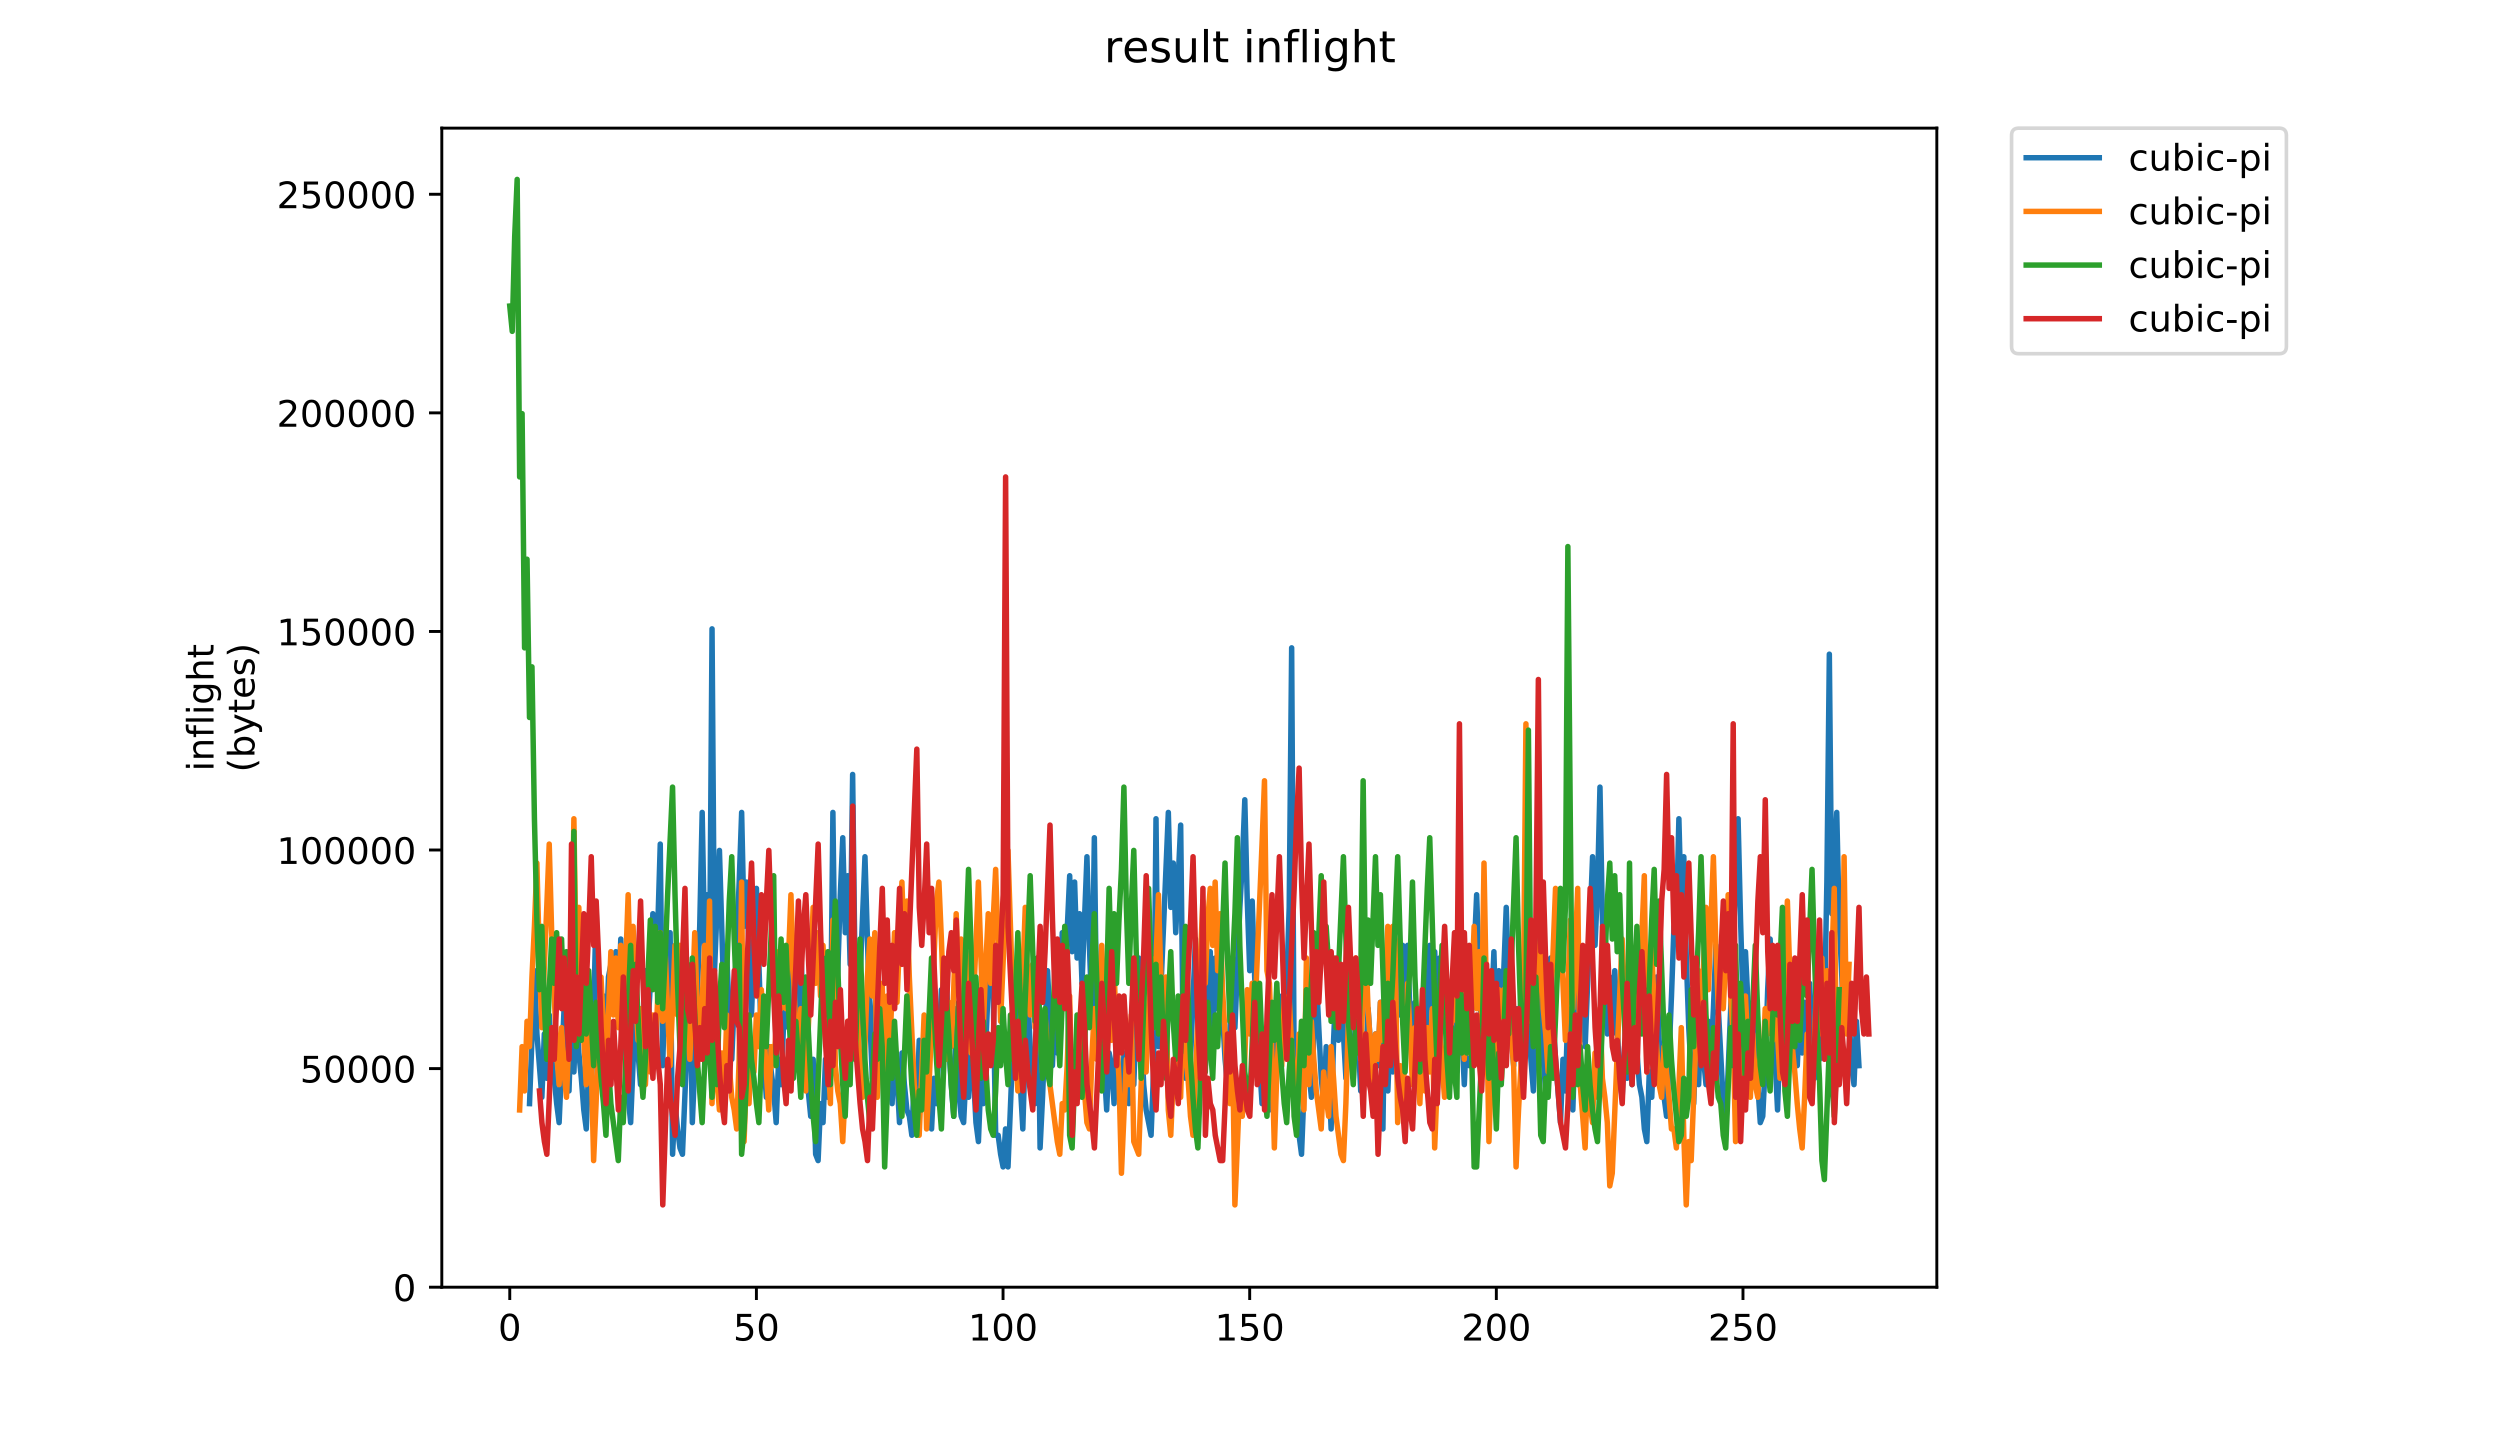 <?xml version="1.0" encoding="utf-8" standalone="no"?>
<!DOCTYPE svg PUBLIC "-//W3C//DTD SVG 1.1//EN"
  "http://www.w3.org/Graphics/SVG/1.1/DTD/svg11.dtd">
<!-- Created with matplotlib (https://matplotlib.org/) -->
<svg height="396pt" version="1.1" viewBox="0 0 684 396" width="684pt" xmlns="http://www.w3.org/2000/svg" xmlns:xlink="http://www.w3.org/1999/xlink">
 <defs>
  <style type="text/css">
*{stroke-linecap:butt;stroke-linejoin:round;}
  </style>
 </defs>
 <g id="figure_1">
  <g id="patch_1">
   <path d="M 0 396 
L 684 396 
L 684 0 
L 0 0 
z
" style="fill:#ffffff;"/>
  </g>
  <g id="axes_1">
   <g id="patch_2">
    <path d="M 120.879 352.174 
L 529.913 352.174 
L 529.913 35.062 
L 120.879 35.062 
z
" style="fill:#ffffff;"/>
   </g>
   <g id="matplotlib.axis_1">
    <g id="xtick_1">
     <g id="line2d_1">
      <defs>
       <path d="M 0 0 
L 0 3.5 
" id="mda8849dbde" style="stroke:#000000;stroke-width:0.8;"/>
      </defs>
      <g>
       <use style="stroke:#000000;stroke-width:0.8;" x="139.471" xlink:href="#mda8849dbde" y="352.174"/>
      </g>
     </g>
     <g id="text_1">
      <!-- 0 -->
      <defs>
       <path d="M 31.781 66.406 
Q 24.172 66.406 20.328 58.906 
Q 16.5 51.422 16.5 36.375 
Q 16.5 21.391 20.328 13.891 
Q 24.172 6.391 31.781 6.391 
Q 39.453 6.391 43.281 13.891 
Q 47.125 21.391 47.125 36.375 
Q 47.125 51.422 43.281 58.906 
Q 39.453 66.406 31.781 66.406 
z
M 31.781 74.219 
Q 44.047 74.219 50.516 64.516 
Q 56.984 54.828 56.984 36.375 
Q 56.984 17.969 50.516 8.266 
Q 44.047 -1.422 31.781 -1.422 
Q 19.531 -1.422 13.062 8.266 
Q 6.594 17.969 6.594 36.375 
Q 6.594 54.828 13.062 64.516 
Q 19.531 74.219 31.781 74.219 
z
" id="DejaVuSans-48"/>
      </defs>
      <g transform="translate(136.29 366.773)scale(0.1 -0.1)">
       <use xlink:href="#DejaVuSans-48"/>
      </g>
     </g>
    </g>
    <g id="xtick_2">
     <g id="line2d_2">
      <g>
       <use style="stroke:#000000;stroke-width:0.8;" x="206.953" xlink:href="#mda8849dbde" y="352.174"/>
      </g>
     </g>
     <g id="text_2">
      <!-- 50 -->
      <defs>
       <path d="M 10.797 72.906 
L 49.516 72.906 
L 49.516 64.594 
L 19.828 64.594 
L 19.828 46.734 
Q 21.969 47.469 24.109 47.828 
Q 26.266 48.188 28.422 48.188 
Q 40.625 48.188 47.75 41.5 
Q 54.891 34.812 54.891 23.391 
Q 54.891 11.625 47.562 5.094 
Q 40.234 -1.422 26.906 -1.422 
Q 22.312 -1.422 17.547 -0.641 
Q 12.797 0.141 7.719 1.703 
L 7.719 11.625 
Q 12.109 9.234 16.797 8.062 
Q 21.484 6.891 26.703 6.891 
Q 35.156 6.891 40.078 11.328 
Q 45.016 15.766 45.016 23.391 
Q 45.016 31 40.078 35.438 
Q 35.156 39.891 26.703 39.891 
Q 22.75 39.891 18.812 39.016 
Q 14.891 38.141 10.797 36.281 
z
" id="DejaVuSans-53"/>
      </defs>
      <g transform="translate(200.59 366.773)scale(0.1 -0.1)">
       <use xlink:href="#DejaVuSans-53"/>
       <use x="63.623" xlink:href="#DejaVuSans-48"/>
      </g>
     </g>
    </g>
    <g id="xtick_3">
     <g id="line2d_3">
      <g>
       <use style="stroke:#000000;stroke-width:0.8;" x="274.434" xlink:href="#mda8849dbde" y="352.174"/>
      </g>
     </g>
     <g id="text_3">
      <!-- 100 -->
      <defs>
       <path d="M 12.406 8.297 
L 28.516 8.297 
L 28.516 63.922 
L 10.984 60.406 
L 10.984 69.391 
L 28.422 72.906 
L 38.281 72.906 
L 38.281 8.297 
L 54.391 8.297 
L 54.391 0 
L 12.406 0 
z
" id="DejaVuSans-49"/>
      </defs>
      <g transform="translate(264.891 366.773)scale(0.1 -0.1)">
       <use xlink:href="#DejaVuSans-49"/>
       <use x="63.623" xlink:href="#DejaVuSans-48"/>
       <use x="127.246" xlink:href="#DejaVuSans-48"/>
      </g>
     </g>
    </g>
    <g id="xtick_4">
     <g id="line2d_4">
      <g>
       <use style="stroke:#000000;stroke-width:0.8;" x="341.916" xlink:href="#mda8849dbde" y="352.174"/>
      </g>
     </g>
     <g id="text_4">
      <!-- 150 -->
      <g transform="translate(332.372 366.773)scale(0.1 -0.1)">
       <use xlink:href="#DejaVuSans-49"/>
       <use x="63.623" xlink:href="#DejaVuSans-53"/>
       <use x="127.246" xlink:href="#DejaVuSans-48"/>
      </g>
     </g>
    </g>
    <g id="xtick_5">
     <g id="line2d_5">
      <g>
       <use style="stroke:#000000;stroke-width:0.8;" x="409.398" xlink:href="#mda8849dbde" y="352.174"/>
      </g>
     </g>
     <g id="text_5">
      <!-- 200 -->
      <defs>
       <path d="M 19.188 8.297 
L 53.609 8.297 
L 53.609 0 
L 7.328 0 
L 7.328 8.297 
Q 12.938 14.109 22.625 23.891 
Q 32.328 33.688 34.812 36.531 
Q 39.547 41.844 41.422 45.531 
Q 43.312 49.219 43.312 52.781 
Q 43.312 58.594 39.234 62.25 
Q 35.156 65.922 28.609 65.922 
Q 23.969 65.922 18.812 64.312 
Q 13.672 62.703 7.812 59.422 
L 7.812 69.391 
Q 13.766 71.781 18.938 73 
Q 24.125 74.219 28.422 74.219 
Q 39.75 74.219 46.484 68.547 
Q 53.219 62.891 53.219 53.422 
Q 53.219 48.922 51.531 44.891 
Q 49.859 40.875 45.406 35.406 
Q 44.188 33.984 37.641 27.219 
Q 31.109 20.453 19.188 8.297 
z
" id="DejaVuSans-50"/>
      </defs>
      <g transform="translate(399.854 366.773)scale(0.1 -0.1)">
       <use xlink:href="#DejaVuSans-50"/>
       <use x="63.623" xlink:href="#DejaVuSans-48"/>
       <use x="127.246" xlink:href="#DejaVuSans-48"/>
      </g>
     </g>
    </g>
    <g id="xtick_6">
     <g id="line2d_6">
      <g>
       <use style="stroke:#000000;stroke-width:0.8;" x="476.879" xlink:href="#mda8849dbde" y="352.174"/>
      </g>
     </g>
     <g id="text_6">
      <!-- 250 -->
      <g transform="translate(467.335 366.773)scale(0.1 -0.1)">
       <use xlink:href="#DejaVuSans-50"/>
       <use x="63.623" xlink:href="#DejaVuSans-53"/>
       <use x="127.246" xlink:href="#DejaVuSans-48"/>
      </g>
     </g>
    </g>
   </g>
   <g id="matplotlib.axis_2">
    <g id="ytick_1">
     <g id="line2d_7">
      <defs>
       <path d="M 0 0 
L -3.5 0 
" id="mfd4c4e20ef" style="stroke:#000000;stroke-width:0.8;"/>
      </defs>
      <g>
       <use style="stroke:#000000;stroke-width:0.8;" x="120.879" xlink:href="#mfd4c4e20ef" y="352.174"/>
      </g>
     </g>
     <g id="text_7">
      <!-- 0 -->
      <g transform="translate(107.516 355.973)scale(0.1 -0.1)">
       <use xlink:href="#DejaVuSans-48"/>
      </g>
     </g>
    </g>
    <g id="ytick_2">
     <g id="line2d_8">
      <g>
       <use style="stroke:#000000;stroke-width:0.8;" x="120.879" xlink:href="#mfd4c4e20ef" y="292.371"/>
      </g>
     </g>
     <g id="text_8">
      <!-- 50000 -->
      <g transform="translate(82.066 296.17)scale(0.1 -0.1)">
       <use xlink:href="#DejaVuSans-53"/>
       <use x="63.623" xlink:href="#DejaVuSans-48"/>
       <use x="127.246" xlink:href="#DejaVuSans-48"/>
       <use x="190.869" xlink:href="#DejaVuSans-48"/>
       <use x="254.492" xlink:href="#DejaVuSans-48"/>
      </g>
     </g>
    </g>
    <g id="ytick_3">
     <g id="line2d_9">
      <g>
       <use style="stroke:#000000;stroke-width:0.8;" x="120.879" xlink:href="#mfd4c4e20ef" y="232.568"/>
      </g>
     </g>
     <g id="text_9">
      <!-- 100000 -->
      <g transform="translate(75.704 236.367)scale(0.1 -0.1)">
       <use xlink:href="#DejaVuSans-49"/>
       <use x="63.623" xlink:href="#DejaVuSans-48"/>
       <use x="127.246" xlink:href="#DejaVuSans-48"/>
       <use x="190.869" xlink:href="#DejaVuSans-48"/>
       <use x="254.492" xlink:href="#DejaVuSans-48"/>
       <use x="318.115" xlink:href="#DejaVuSans-48"/>
      </g>
     </g>
    </g>
    <g id="ytick_4">
     <g id="line2d_10">
      <g>
       <use style="stroke:#000000;stroke-width:0.8;" x="120.879" xlink:href="#mfd4c4e20ef" y="172.764"/>
      </g>
     </g>
     <g id="text_10">
      <!-- 150000 -->
      <g transform="translate(75.704 176.563)scale(0.1 -0.1)">
       <use xlink:href="#DejaVuSans-49"/>
       <use x="63.623" xlink:href="#DejaVuSans-53"/>
       <use x="127.246" xlink:href="#DejaVuSans-48"/>
       <use x="190.869" xlink:href="#DejaVuSans-48"/>
       <use x="254.492" xlink:href="#DejaVuSans-48"/>
       <use x="318.115" xlink:href="#DejaVuSans-48"/>
      </g>
     </g>
    </g>
    <g id="ytick_5">
     <g id="line2d_11">
      <g>
       <use style="stroke:#000000;stroke-width:0.8;" x="120.879" xlink:href="#mfd4c4e20ef" y="112.961"/>
      </g>
     </g>
     <g id="text_11">
      <!-- 200000 -->
      <g transform="translate(75.704 116.76)scale(0.1 -0.1)">
       <use xlink:href="#DejaVuSans-50"/>
       <use x="63.623" xlink:href="#DejaVuSans-48"/>
       <use x="127.246" xlink:href="#DejaVuSans-48"/>
       <use x="190.869" xlink:href="#DejaVuSans-48"/>
       <use x="254.492" xlink:href="#DejaVuSans-48"/>
       <use x="318.115" xlink:href="#DejaVuSans-48"/>
      </g>
     </g>
    </g>
    <g id="ytick_6">
     <g id="line2d_12">
      <g>
       <use style="stroke:#000000;stroke-width:0.8;" x="120.879" xlink:href="#mfd4c4e20ef" y="53.158"/>
      </g>
     </g>
     <g id="text_12">
      <!-- 250000 -->
      <g transform="translate(75.704 56.957)scale(0.1 -0.1)">
       <use xlink:href="#DejaVuSans-50"/>
       <use x="63.623" xlink:href="#DejaVuSans-53"/>
       <use x="127.246" xlink:href="#DejaVuSans-48"/>
       <use x="190.869" xlink:href="#DejaVuSans-48"/>
       <use x="254.492" xlink:href="#DejaVuSans-48"/>
       <use x="318.115" xlink:href="#DejaVuSans-48"/>
      </g>
     </g>
    </g>
    <g id="text_13">
     <!-- inflight -->
     <defs>
      <path d="M 9.422 54.688 
L 18.406 54.688 
L 18.406 0 
L 9.422 0 
z
M 9.422 75.984 
L 18.406 75.984 
L 18.406 64.594 
L 9.422 64.594 
z
" id="DejaVuSans-105"/>
      <path d="M 54.891 33.016 
L 54.891 0 
L 45.906 0 
L 45.906 32.719 
Q 45.906 40.484 42.875 44.328 
Q 39.844 48.188 33.797 48.188 
Q 26.516 48.188 22.312 43.547 
Q 18.109 38.922 18.109 30.906 
L 18.109 0 
L 9.078 0 
L 9.078 54.688 
L 18.109 54.688 
L 18.109 46.188 
Q 21.344 51.125 25.703 53.562 
Q 30.078 56 35.797 56 
Q 45.219 56 50.047 50.172 
Q 54.891 44.344 54.891 33.016 
z
" id="DejaVuSans-110"/>
      <path d="M 37.109 75.984 
L 37.109 68.5 
L 28.516 68.5 
Q 23.688 68.5 21.797 66.547 
Q 19.922 64.594 19.922 59.516 
L 19.922 54.688 
L 34.719 54.688 
L 34.719 47.703 
L 19.922 47.703 
L 19.922 0 
L 10.891 0 
L 10.891 47.703 
L 2.297 47.703 
L 2.297 54.688 
L 10.891 54.688 
L 10.891 58.5 
Q 10.891 67.625 15.141 71.797 
Q 19.391 75.984 28.609 75.984 
z
" id="DejaVuSans-102"/>
      <path d="M 9.422 75.984 
L 18.406 75.984 
L 18.406 0 
L 9.422 0 
z
" id="DejaVuSans-108"/>
      <path d="M 45.406 27.984 
Q 45.406 37.75 41.375 43.109 
Q 37.359 48.484 30.078 48.484 
Q 22.859 48.484 18.828 43.109 
Q 14.797 37.75 14.797 27.984 
Q 14.797 18.266 18.828 12.891 
Q 22.859 7.516 30.078 7.516 
Q 37.359 7.516 41.375 12.891 
Q 45.406 18.266 45.406 27.984 
z
M 54.391 6.781 
Q 54.391 -7.172 48.188 -13.984 
Q 42 -20.797 29.203 -20.797 
Q 24.469 -20.797 20.266 -20.094 
Q 16.062 -19.391 12.109 -17.922 
L 12.109 -9.188 
Q 16.062 -11.328 19.922 -12.344 
Q 23.781 -13.375 27.781 -13.375 
Q 36.625 -13.375 41.016 -8.766 
Q 45.406 -4.156 45.406 5.172 
L 45.406 9.625 
Q 42.625 4.781 38.281 2.391 
Q 33.938 0 27.875 0 
Q 17.828 0 11.672 7.656 
Q 5.516 15.328 5.516 27.984 
Q 5.516 40.672 11.672 48.328 
Q 17.828 56 27.875 56 
Q 33.938 56 38.281 53.609 
Q 42.625 51.219 45.406 46.391 
L 45.406 54.688 
L 54.391 54.688 
z
" id="DejaVuSans-103"/>
      <path d="M 54.891 33.016 
L 54.891 0 
L 45.906 0 
L 45.906 32.719 
Q 45.906 40.484 42.875 44.328 
Q 39.844 48.188 33.797 48.188 
Q 26.516 48.188 22.312 43.547 
Q 18.109 38.922 18.109 30.906 
L 18.109 0 
L 9.078 0 
L 9.078 75.984 
L 18.109 75.984 
L 18.109 46.188 
Q 21.344 51.125 25.703 53.562 
Q 30.078 56 35.797 56 
Q 45.219 56 50.047 50.172 
Q 54.891 44.344 54.891 33.016 
z
" id="DejaVuSans-104"/>
      <path d="M 18.312 70.219 
L 18.312 54.688 
L 36.812 54.688 
L 36.812 47.703 
L 18.312 47.703 
L 18.312 18.016 
Q 18.312 11.328 20.141 9.422 
Q 21.969 7.516 27.594 7.516 
L 36.812 7.516 
L 36.812 0 
L 27.594 0 
Q 17.188 0 13.234 3.875 
Q 9.281 7.766 9.281 18.016 
L 9.281 47.703 
L 2.688 47.703 
L 2.688 54.688 
L 9.281 54.688 
L 9.281 70.219 
z
" id="DejaVuSans-116"/>
     </defs>
     <g transform="translate(58.426 211.018)rotate(-90)scale(0.1 -0.1)">
      <use xlink:href="#DejaVuSans-105"/>
      <use x="27.783" xlink:href="#DejaVuSans-110"/>
      <use x="91.162" xlink:href="#DejaVuSans-102"/>
      <use x="126.367" xlink:href="#DejaVuSans-108"/>
      <use x="154.15" xlink:href="#DejaVuSans-105"/>
      <use x="181.934" xlink:href="#DejaVuSans-103"/>
      <use x="245.41" xlink:href="#DejaVuSans-104"/>
      <use x="308.789" xlink:href="#DejaVuSans-116"/>
     </g>
     <!-- (bytes) -->
     <defs>
      <path d="M 31 75.875 
Q 24.469 64.656 21.281 53.656 
Q 18.109 42.672 18.109 31.391 
Q 18.109 20.125 21.312 9.062 
Q 24.516 -2 31 -13.188 
L 23.188 -13.188 
Q 15.875 -1.703 12.234 9.375 
Q 8.594 20.453 8.594 31.391 
Q 8.594 42.281 12.203 53.312 
Q 15.828 64.359 23.188 75.875 
z
" id="DejaVuSans-40"/>
      <path d="M 48.688 27.297 
Q 48.688 37.203 44.609 42.844 
Q 40.531 48.484 33.406 48.484 
Q 26.266 48.484 22.188 42.844 
Q 18.109 37.203 18.109 27.297 
Q 18.109 17.391 22.188 11.75 
Q 26.266 6.109 33.406 6.109 
Q 40.531 6.109 44.609 11.75 
Q 48.688 17.391 48.688 27.297 
z
M 18.109 46.391 
Q 20.953 51.266 25.266 53.625 
Q 29.594 56 35.594 56 
Q 45.562 56 51.781 48.094 
Q 58.016 40.188 58.016 27.297 
Q 58.016 14.406 51.781 6.484 
Q 45.562 -1.422 35.594 -1.422 
Q 29.594 -1.422 25.266 0.953 
Q 20.953 3.328 18.109 8.203 
L 18.109 0 
L 9.078 0 
L 9.078 75.984 
L 18.109 75.984 
z
" id="DejaVuSans-98"/>
      <path d="M 32.172 -5.078 
Q 28.375 -14.844 24.75 -17.812 
Q 21.141 -20.797 15.094 -20.797 
L 7.906 -20.797 
L 7.906 -13.281 
L 13.188 -13.281 
Q 16.891 -13.281 18.938 -11.516 
Q 21 -9.766 23.484 -3.219 
L 25.094 0.875 
L 2.984 54.688 
L 12.5 54.688 
L 29.594 11.922 
L 46.688 54.688 
L 56.203 54.688 
z
" id="DejaVuSans-121"/>
      <path d="M 56.203 29.594 
L 56.203 25.203 
L 14.891 25.203 
Q 15.484 15.922 20.484 11.062 
Q 25.484 6.203 34.422 6.203 
Q 39.594 6.203 44.453 7.469 
Q 49.312 8.734 54.109 11.281 
L 54.109 2.781 
Q 49.266 0.734 44.188 -0.344 
Q 39.109 -1.422 33.891 -1.422 
Q 20.797 -1.422 13.156 6.188 
Q 5.516 13.812 5.516 26.812 
Q 5.516 40.234 12.766 48.109 
Q 20.016 56 32.328 56 
Q 43.359 56 49.781 48.891 
Q 56.203 41.797 56.203 29.594 
z
M 47.219 32.234 
Q 47.125 39.594 43.094 43.984 
Q 39.062 48.391 32.422 48.391 
Q 24.906 48.391 20.391 44.141 
Q 15.875 39.891 15.188 32.172 
z
" id="DejaVuSans-101"/>
      <path d="M 44.281 53.078 
L 44.281 44.578 
Q 40.484 46.531 36.375 47.5 
Q 32.281 48.484 27.875 48.484 
Q 21.188 48.484 17.844 46.438 
Q 14.5 44.391 14.5 40.281 
Q 14.5 37.156 16.891 35.375 
Q 19.281 33.594 26.516 31.984 
L 29.594 31.297 
Q 39.156 29.25 43.188 25.516 
Q 47.219 21.781 47.219 15.094 
Q 47.219 7.469 41.188 3.016 
Q 35.156 -1.422 24.609 -1.422 
Q 20.219 -1.422 15.453 -0.562 
Q 10.688 0.297 5.422 2 
L 5.422 11.281 
Q 10.406 8.688 15.234 7.391 
Q 20.062 6.109 24.812 6.109 
Q 31.156 6.109 34.562 8.281 
Q 37.984 10.453 37.984 14.406 
Q 37.984 18.062 35.516 20.016 
Q 33.062 21.969 24.703 23.781 
L 21.578 24.516 
Q 13.234 26.266 9.516 29.906 
Q 5.812 33.547 5.812 39.891 
Q 5.812 47.609 11.281 51.797 
Q 16.75 56 26.812 56 
Q 31.781 56 36.172 55.266 
Q 40.578 54.547 44.281 53.078 
z
" id="DejaVuSans-115"/>
      <path d="M 8.016 75.875 
L 15.828 75.875 
Q 23.141 64.359 26.781 53.312 
Q 30.422 42.281 30.422 31.391 
Q 30.422 20.453 26.781 9.375 
Q 23.141 -1.703 15.828 -13.188 
L 8.016 -13.188 
Q 14.5 -2 17.703 9.062 
Q 20.906 20.125 20.906 31.391 
Q 20.906 42.672 17.703 53.656 
Q 14.5 64.656 8.016 75.875 
z
" id="DejaVuSans-41"/>
     </defs>
     <g transform="translate(69.624 211.295)rotate(-90)scale(0.1 -0.1)">
      <use xlink:href="#DejaVuSans-40"/>
      <use x="39.014" xlink:href="#DejaVuSans-98"/>
      <use x="102.49" xlink:href="#DejaVuSans-121"/>
      <use x="161.67" xlink:href="#DejaVuSans-116"/>
      <use x="200.879" xlink:href="#DejaVuSans-101"/>
      <use x="262.402" xlink:href="#DejaVuSans-115"/>
      <use x="314.502" xlink:href="#DejaVuSans-41"/>
     </g>
    </g>
   </g>
   <g id="line2d_13">
    <path clip-path="url(#p6879f97fc6)" d="M 144.879 301.949 
L 146.229 265.579 
L 146.903 282.898 
L 148.253 300.217 
L 148.928 282.898 
L 149.603 295.021 
L 150.278 277.702 
L 150.952 289.826 
L 151.627 295.021 
L 152.302 301.949 
L 152.977 307.145 
L 154.326 275.97 
L 155.001 284.63 
L 155.676 298.485 
L 156.351 277.702 
L 157.026 293.289 
L 157.701 274.238 
L 158.375 288.094 
L 159.05 295.021 
L 159.725 303.681 
L 160.4 308.877 
L 161.075 291.558 
L 161.749 298.485 
L 162.424 277.702 
L 163.099 248.26 
L 163.774 277.702 
L 164.449 288.094 
L 165.124 272.507 
L 165.798 286.362 
L 166.473 267.311 
L 167.148 263.847 
L 167.823 270.775 
L 168.498 260.383 
L 169.172 275.97 
L 169.847 256.919 
L 170.522 274.238 
L 171.872 300.217 
L 172.547 307.145 
L 173.896 274.238 
L 174.571 288.094 
L 175.246 296.753 
L 175.921 282.898 
L 176.595 265.579 
L 177.27 281.166 
L 177.945 269.043 
L 178.62 249.992 
L 179.295 269.043 
L 179.969 253.456 
L 180.644 230.941 
L 181.319 291.558 
L 181.994 267.311 
L 182.669 282.898 
L 183.344 255.188 
L 184.018 315.804 
L 184.693 301.949 
L 185.368 308.877 
L 186.043 314.072 
L 186.718 315.804 
L 188.742 267.311 
L 189.417 307.145 
L 190.092 291.558 
L 191.441 253.456 
L 192.116 222.281 
L 192.791 258.651 
L 193.466 244.796 
L 194.141 265.579 
L 194.815 172.056 
L 195.49 265.579 
L 196.84 232.673 
L 198.19 277.702 
L 198.864 262.115 
L 199.539 277.702 
L 200.214 289.826 
L 202.238 241.332 
L 202.913 222.281 
L 203.588 253.456 
L 204.263 241.332 
L 205.613 277.702 
L 206.287 258.651 
L 206.962 243.064 
L 208.312 284.63 
L 208.987 289.826 
L 209.661 300.217 
L 210.336 286.362 
L 211.011 293.289 
L 211.686 298.485 
L 212.361 307.145 
L 213.035 289.826 
L 213.71 296.753 
L 215.06 263.847 
L 215.735 281.166 
L 216.41 263.847 
L 217.084 281.166 
L 217.759 274.238 
L 218.434 277.702 
L 219.109 260.383 
L 219.784 277.702 
L 220.458 289.826 
L 221.133 298.485 
L 221.808 305.413 
L 222.483 289.826 
L 223.158 315.804 
L 223.833 317.536 
L 224.507 301.949 
L 225.182 307.145 
L 225.857 289.826 
L 226.532 300.217 
L 227.207 286.362 
L 227.881 222.281 
L 228.556 275.97 
L 229.231 265.579 
L 229.906 244.796 
L 230.581 229.209 
L 231.256 255.188 
L 231.93 239.6 
L 232.605 263.847 
L 233.28 211.89 
L 233.955 267.311 
L 234.63 284.63 
L 236.654 234.405 
L 238.004 279.434 
L 238.679 295.021 
L 239.353 275.97 
L 240.028 260.383 
L 240.703 277.702 
L 241.378 291.558 
L 242.053 298.485 
L 242.727 279.434 
L 243.402 293.289 
L 244.077 301.949 
L 244.752 286.362 
L 245.427 295.021 
L 246.101 307.145 
L 246.776 288.094 
L 247.451 296.753 
L 248.126 303.681 
L 248.801 305.413 
L 249.476 310.608 
L 250.15 295.021 
L 250.825 301.949 
L 251.5 284.63 
L 252.175 296.753 
L 252.85 281.166 
L 253.524 295.021 
L 254.199 303.681 
L 254.874 308.877 
L 255.549 295.021 
L 256.224 301.949 
L 257.573 270.775 
L 258.248 286.362 
L 258.923 267.311 
L 259.598 286.362 
L 260.273 296.753 
L 260.947 305.413 
L 261.622 275.97 
L 262.297 298.485 
L 262.972 305.413 
L 263.647 307.145 
L 264.322 293.289 
L 264.996 300.217 
L 265.671 281.166 
L 267.021 307.145 
L 267.696 312.34 
L 268.37 295.021 
L 269.045 301.949 
L 271.07 253.456 
L 271.745 272.507 
L 272.419 310.608 
L 273.094 310.608 
L 273.769 315.804 
L 274.444 319.268 
L 275.119 308.877 
L 275.793 319.268 
L 277.818 269.043 
L 278.493 284.63 
L 279.842 308.877 
L 280.517 286.362 
L 281.192 272.507 
L 281.867 286.362 
L 282.542 293.289 
L 283.216 301.949 
L 283.891 262.115 
L 284.566 314.072 
L 285.241 300.217 
L 286.59 265.579 
L 287.94 291.558 
L 288.615 275.97 
L 289.29 288.094 
L 290.639 255.188 
L 291.314 269.043 
L 292.664 239.6 
L 293.339 260.383 
L 294.013 241.332 
L 294.688 262.115 
L 295.363 249.992 
L 296.038 269.043 
L 297.388 234.405 
L 298.062 258.651 
L 298.737 277.702 
L 299.412 229.209 
L 300.087 281.166 
L 300.762 265.579 
L 301.436 281.166 
L 302.786 303.681 
L 303.461 288.094 
L 304.136 291.558 
L 304.811 301.949 
L 305.485 284.63 
L 306.835 307.145 
L 307.51 288.094 
L 308.185 296.753 
L 308.859 301.949 
L 309.534 286.362 
L 310.209 296.753 
L 310.884 277.702 
L 311.559 262.115 
L 312.233 281.166 
L 312.908 296.753 
L 313.583 303.681 
L 314.933 310.608 
L 315.608 293.289 
L 316.282 224.013 
L 316.957 286.362 
L 319.656 222.281 
L 320.331 248.26 
L 321.006 236.137 
L 321.681 255.188 
L 323.031 225.745 
L 323.705 284.63 
L 324.38 295.021 
L 325.055 277.702 
L 325.73 289.826 
L 327.079 256.919 
L 327.754 275.97 
L 328.429 260.383 
L 329.104 279.434 
L 329.779 291.558 
L 331.128 260.383 
L 331.803 284.63 
L 332.478 262.115 
L 333.153 275.97 
L 333.828 262.115 
L 334.502 277.702 
L 335.177 289.826 
L 335.852 296.753 
L 336.527 281.166 
L 337.202 262.115 
L 337.877 281.166 
L 339.226 248.26 
L 339.901 236.137 
L 340.576 218.818 
L 341.251 246.528 
L 341.925 265.579 
L 342.6 246.528 
L 343.275 267.311 
L 343.95 281.166 
L 345.299 301.949 
L 345.974 284.63 
L 346.649 293.289 
L 347.324 303.681 
L 347.999 289.826 
L 348.674 296.753 
L 349.348 281.166 
L 350.023 291.558 
L 350.698 272.507 
L 351.373 286.362 
L 352.048 269.043 
L 352.722 248.26 
L 353.397 177.252 
L 354.072 291.558 
L 354.747 300.217 
L 355.422 310.608 
L 356.097 315.804 
L 357.446 281.166 
L 358.121 293.289 
L 358.796 300.217 
L 360.145 267.311 
L 361.495 295.021 
L 362.17 301.949 
L 362.845 286.362 
L 363.52 293.289 
L 364.194 308.877 
L 364.869 284.63 
L 365.544 269.043 
L 366.219 284.63 
L 366.894 265.579 
L 367.568 282.898 
L 368.243 295.021 
L 368.918 279.434 
L 369.593 288.094 
L 370.268 295.021 
L 370.943 275.97 
L 371.617 284.63 
L 372.292 298.485 
L 372.967 282.898 
L 373.642 291.558 
L 374.317 275.97 
L 374.991 286.362 
L 375.666 295.021 
L 376.341 282.898 
L 377.016 291.558 
L 377.691 274.238 
L 378.365 308.877 
L 379.04 262.115 
L 379.715 298.485 
L 380.39 281.166 
L 381.065 293.289 
L 381.74 277.702 
L 382.414 258.651 
L 383.089 277.702 
L 383.764 258.651 
L 384.439 279.434 
L 385.114 258.651 
L 385.788 277.702 
L 386.463 289.826 
L 387.138 274.238 
L 388.488 298.485 
L 389.163 279.434 
L 389.837 293.289 
L 390.512 274.238 
L 391.187 258.651 
L 391.862 275.97 
L 392.537 260.383 
L 393.211 277.702 
L 393.886 262.115 
L 394.561 279.434 
L 395.236 260.383 
L 395.911 279.434 
L 396.586 293.289 
L 397.26 274.238 
L 397.935 286.362 
L 398.61 293.289 
L 399.285 262.115 
L 399.96 282.898 
L 400.634 296.753 
L 401.309 281.166 
L 401.984 291.558 
L 404.009 244.796 
L 405.358 284.63 
L 406.033 267.311 
L 407.383 293.289 
L 408.732 260.383 
L 409.407 284.63 
L 410.082 265.579 
L 410.757 279.434 
L 411.431 265.579 
L 412.106 248.26 
L 412.781 269.043 
L 413.456 282.898 
L 414.131 291.558 
L 414.806 275.97 
L 415.48 288.094 
L 416.155 272.507 
L 416.83 286.362 
L 417.505 255.188 
L 418.18 277.702 
L 418.854 289.826 
L 419.529 298.485 
L 420.204 282.898 
L 420.879 246.528 
L 421.554 275.97 
L 422.229 289.826 
L 422.903 298.485 
L 424.253 262.115 
L 424.928 279.434 
L 425.603 289.826 
L 426.952 307.145 
L 427.627 289.826 
L 428.302 298.485 
L 428.977 275.97 
L 429.652 291.558 
L 430.326 303.681 
L 431.001 282.898 
L 431.676 267.311 
L 432.351 284.63 
L 433.026 269.043 
L 433.7 286.362 
L 435.725 234.405 
L 436.4 258.651 
L 437.075 243.064 
L 437.749 215.354 
L 438.424 251.724 
L 439.099 272.507 
L 439.774 282.898 
L 440.449 267.311 
L 441.123 282.898 
L 441.798 265.579 
L 443.148 295.021 
L 443.823 300.217 
L 444.497 286.362 
L 445.172 295.021 
L 445.847 279.434 
L 446.522 296.753 
L 447.197 275.97 
L 447.872 288.094 
L 448.546 296.753 
L 449.221 300.217 
L 449.896 308.877 
L 450.571 312.34 
L 451.246 293.289 
L 451.92 300.217 
L 453.27 267.311 
L 453.945 284.63 
L 454.62 291.558 
L 455.295 300.217 
L 455.969 305.413 
L 457.319 272.507 
L 457.994 253.456 
L 458.669 251.724 
L 459.343 224.013 
L 460.018 249.992 
L 460.693 234.405 
L 461.368 262.115 
L 462.043 281.166 
L 462.718 293.289 
L 463.392 301.949 
L 464.067 284.63 
L 464.742 296.753 
L 465.417 277.702 
L 466.092 289.826 
L 466.766 296.753 
L 467.441 279.434 
L 468.116 289.826 
L 468.791 275.97 
L 469.466 258.651 
L 470.141 275.97 
L 471.49 301.949 
L 472.165 308.877 
L 473.515 275.97 
L 475.539 224.013 
L 476.214 251.724 
L 476.889 274.238 
L 477.563 260.383 
L 478.238 274.238 
L 478.913 291.558 
L 479.588 274.238 
L 480.263 288.094 
L 480.938 296.753 
L 481.612 307.145 
L 482.287 305.413 
L 482.962 291.558 
L 483.637 270.775 
L 484.312 256.919 
L 484.986 275.97 
L 486.336 303.681 
L 487.011 282.898 
L 487.686 267.311 
L 488.361 282.898 
L 489.035 295.021 
L 490.385 263.847 
L 491.06 279.434 
L 491.735 291.558 
L 492.409 275.97 
L 493.084 288.094 
L 493.759 274.238 
L 494.434 286.362 
L 495.109 269.043 
L 496.458 295.021 
L 497.133 279.434 
L 497.808 289.826 
L 498.483 274.238 
L 499.158 277.702 
L 499.832 241.332 
L 500.507 178.984 
L 501.182 249.992 
L 502.532 222.281 
L 503.207 251.724 
L 504.556 281.166 
L 505.231 277.702 
L 505.906 277.702 
L 506.581 291.558 
L 507.255 296.753 
L 507.93 279.434 
L 508.605 291.558 
L 508.605 291.558 
" style="fill:none;stroke:#1f77b4;stroke-linecap:square;stroke-width:1.5;"/>
   </g>
   <g id="line2d_14">
    <path clip-path="url(#p6879f97fc6)" d="M 142.169 303.681 
L 142.844 286.362 
L 143.519 298.485 
L 144.193 279.434 
L 144.868 286.362 
L 145.543 267.311 
L 146.218 253.456 
L 146.893 236.137 
L 147.568 262.115 
L 148.242 281.166 
L 149.592 248.26 
L 150.267 230.941 
L 150.942 255.188 
L 152.291 288.094 
L 152.966 296.753 
L 153.641 281.166 
L 154.316 293.289 
L 154.99 300.217 
L 156.34 267.311 
L 157.015 224.013 
L 157.69 269.043 
L 158.365 248.26 
L 159.039 270.775 
L 160.389 296.753 
L 161.064 277.702 
L 161.739 289.826 
L 162.413 317.536 
L 163.088 301.949 
L 163.763 282.898 
L 164.438 267.311 
L 165.788 295.021 
L 167.137 260.383 
L 167.812 277.702 
L 168.487 262.115 
L 169.162 281.166 
L 169.836 258.651 
L 170.511 277.702 
L 171.186 263.847 
L 171.861 244.796 
L 172.536 270.775 
L 173.211 253.456 
L 173.885 270.775 
L 174.56 284.63 
L 175.235 275.97 
L 175.91 282.898 
L 176.585 296.753 
L 177.259 281.166 
L 177.934 293.289 
L 178.609 277.702 
L 179.284 289.826 
L 180.634 255.188 
L 181.308 279.434 
L 181.983 260.383 
L 183.333 291.558 
L 184.682 258.651 
L 185.357 277.702 
L 186.032 258.651 
L 186.707 281.166 
L 187.382 263.847 
L 188.056 279.434 
L 188.731 289.826 
L 189.406 274.238 
L 190.081 255.188 
L 190.756 275.97 
L 191.431 289.826 
L 192.78 258.651 
L 193.455 275.97 
L 194.13 246.528 
L 194.805 301.949 
L 195.479 284.63 
L 196.154 295.021 
L 196.829 303.681 
L 197.504 288.094 
L 198.179 298.485 
L 198.854 277.702 
L 199.528 291.558 
L 200.203 300.217 
L 200.878 303.681 
L 201.553 308.877 
L 202.228 289.826 
L 202.902 241.332 
L 203.577 312.34 
L 204.252 293.289 
L 204.927 301.949 
L 205.602 286.362 
L 206.277 293.289 
L 206.951 277.702 
L 207.626 286.362 
L 208.301 270.775 
L 209.651 293.289 
L 210.325 303.681 
L 211 286.362 
L 211.675 291.558 
L 212.35 281.166 
L 213.025 260.383 
L 213.7 275.97 
L 214.374 260.383 
L 215.049 275.97 
L 215.724 262.115 
L 216.399 244.796 
L 217.074 265.579 
L 217.748 282.898 
L 218.423 289.826 
L 219.098 275.97 
L 219.773 289.826 
L 220.448 298.485 
L 221.797 265.579 
L 222.472 248.26 
L 223.147 269.043 
L 223.822 255.188 
L 224.497 272.507 
L 225.171 258.651 
L 226.521 288.094 
L 227.196 301.949 
L 227.871 251.724 
L 228.545 291.558 
L 229.22 298.485 
L 229.895 301.949 
L 230.57 312.34 
L 231.245 298.485 
L 231.92 279.434 
L 232.594 291.558 
L 233.269 279.434 
L 233.944 260.383 
L 234.619 277.702 
L 235.294 291.558 
L 235.968 300.217 
L 236.643 286.362 
L 237.318 267.311 
L 237.993 256.919 
L 238.668 272.507 
L 239.343 255.188 
L 240.017 300.217 
L 240.692 286.362 
L 241.367 269.043 
L 242.042 293.289 
L 242.717 272.507 
L 243.391 288.094 
L 244.741 255.188 
L 245.416 274.238 
L 246.766 241.332 
L 247.44 262.115 
L 248.115 246.528 
L 248.79 267.311 
L 250.14 296.753 
L 251.489 310.608 
L 252.839 277.702 
L 253.514 308.877 
L 254.188 296.753 
L 254.863 281.166 
L 255.538 262.115 
L 256.213 246.528 
L 256.888 241.332 
L 257.563 256.919 
L 258.237 275.97 
L 258.912 289.826 
L 259.587 274.238 
L 260.262 286.362 
L 260.937 270.775 
L 261.611 249.992 
L 262.286 270.775 
L 262.961 256.919 
L 263.636 277.702 
L 264.311 260.383 
L 264.986 277.702 
L 265.66 288.094 
L 267.01 258.651 
L 267.685 241.332 
L 269.034 281.166 
L 269.709 263.847 
L 270.384 249.992 
L 271.059 269.043 
L 271.734 251.724 
L 272.409 237.868 
L 273.758 279.434 
L 275.783 232.673 
L 277.132 274.238 
L 278.482 298.485 
L 279.832 267.311 
L 280.506 248.26 
L 281.181 269.043 
L 281.856 277.702 
L 282.531 263.847 
L 283.206 281.166 
L 283.88 263.847 
L 284.555 281.166 
L 285.23 293.289 
L 285.905 277.702 
L 286.58 286.362 
L 287.254 296.753 
L 289.279 312.34 
L 289.954 315.804 
L 290.629 301.949 
L 291.303 303.681 
L 291.978 291.558 
L 292.653 272.507 
L 293.328 305.413 
L 294.003 289.826 
L 294.677 296.753 
L 295.352 279.434 
L 296.027 291.558 
L 296.702 298.485 
L 297.377 307.145 
L 298.052 308.877 
L 298.726 289.826 
L 299.401 275.97 
L 300.076 289.826 
L 301.426 258.651 
L 302.1 275.97 
L 302.775 289.826 
L 303.45 274.238 
L 304.125 284.63 
L 304.8 265.579 
L 305.475 282.898 
L 306.149 295.021 
L 306.824 321 
L 308.174 289.826 
L 308.849 296.753 
L 309.523 277.702 
L 310.198 312.34 
L 311.548 315.804 
L 312.898 277.702 
L 313.572 293.289 
L 314.247 275.97 
L 314.922 262.115 
L 315.597 281.166 
L 316.946 244.796 
L 317.621 267.311 
L 318.296 282.898 
L 318.971 267.311 
L 319.646 303.681 
L 320.32 310.608 
L 320.995 295.021 
L 321.67 298.485 
L 322.345 281.166 
L 323.02 300.217 
L 323.695 275.97 
L 324.369 288.094 
L 325.044 295.021 
L 325.719 305.413 
L 326.394 310.608 
L 329.093 246.528 
L 329.768 269.043 
L 330.443 251.724 
L 331.118 243.064 
L 331.792 258.651 
L 332.467 241.332 
L 333.142 265.579 
L 333.817 249.992 
L 334.492 270.775 
L 335.166 282.898 
L 335.841 298.485 
L 336.516 301.949 
L 337.191 284.63 
L 337.866 329.659 
L 339.215 296.753 
L 339.89 305.413 
L 340.565 289.826 
L 341.24 270.775 
L 341.915 282.898 
L 342.589 269.043 
L 343.264 279.434 
L 345.289 230.941 
L 345.964 213.622 
L 346.638 265.579 
L 347.313 269.043 
L 347.988 288.094 
L 348.663 314.072 
L 349.338 293.289 
L 350.012 281.166 
L 350.687 291.558 
L 351.362 272.507 
L 352.037 288.094 
L 352.712 272.507 
L 353.386 286.362 
L 354.061 295.021 
L 354.736 307.145 
L 355.411 282.898 
L 356.086 298.485 
L 356.761 303.681 
L 357.435 262.115 
L 358.11 296.753 
L 358.785 279.434 
L 359.46 289.826 
L 360.135 298.485 
L 361.484 308.877 
L 362.159 293.289 
L 362.834 300.217 
L 363.509 305.413 
L 364.184 286.362 
L 364.858 295.021 
L 365.533 305.413 
L 366.883 315.804 
L 367.558 317.536 
L 368.232 301.949 
L 368.907 279.434 
L 369.582 263.847 
L 370.257 281.166 
L 370.932 262.115 
L 371.607 274.238 
L 372.281 289.826 
L 372.956 270.775 
L 373.631 258.651 
L 374.306 275.97 
L 375.655 296.753 
L 376.33 282.898 
L 377.005 289.826 
L 377.68 274.238 
L 378.355 284.63 
L 379.03 270.775 
L 379.704 253.456 
L 380.379 270.775 
L 381.054 253.456 
L 381.729 256.919 
L 382.404 307.145 
L 383.078 291.558 
L 383.753 301.949 
L 384.428 288.094 
L 385.103 269.043 
L 386.452 296.753 
L 387.127 281.166 
L 388.477 301.949 
L 389.152 282.898 
L 389.827 298.485 
L 390.501 281.166 
L 391.176 293.289 
L 391.851 275.97 
L 392.526 314.072 
L 393.875 279.434 
L 394.55 291.558 
L 395.225 300.217 
L 395.9 282.898 
L 396.575 296.753 
L 397.25 275.97 
L 397.924 260.383 
L 398.599 279.434 
L 399.274 243.064 
L 399.949 272.507 
L 400.624 289.826 
L 401.298 272.507 
L 401.973 288.094 
L 403.323 253.456 
L 403.998 275.97 
L 404.673 260.383 
L 405.347 279.434 
L 406.022 236.137 
L 407.372 312.34 
L 408.047 293.289 
L 408.721 300.217 
L 409.396 288.094 
L 410.071 270.775 
L 410.746 284.63 
L 411.421 270.775 
L 412.096 286.362 
L 412.77 267.311 
L 413.445 282.898 
L 414.12 291.558 
L 414.795 319.268 
L 415.47 303.681 
L 416.144 291.558 
L 416.819 270.775 
L 417.494 198.035 
L 418.169 267.311 
L 418.844 279.434 
L 419.518 265.579 
L 420.193 281.166 
L 420.868 263.847 
L 421.543 255.188 
L 422.218 275.97 
L 422.893 282.898 
L 423.567 293.289 
L 424.917 260.383 
L 425.592 243.064 
L 426.267 265.579 
L 426.941 249.992 
L 427.616 269.043 
L 428.291 284.63 
L 428.966 270.775 
L 429.641 251.724 
L 430.316 275.97 
L 431.665 243.064 
L 432.34 296.753 
L 433.69 314.072 
L 434.364 293.289 
L 435.039 301.949 
L 435.714 307.145 
L 436.389 288.094 
L 437.064 300.217 
L 437.739 275.97 
L 438.413 295.021 
L 439.088 300.217 
L 439.763 307.145 
L 440.438 324.464 
L 441.113 321 
L 442.462 288.094 
L 443.812 256.919 
L 445.162 289.826 
L 445.836 274.238 
L 446.511 291.558 
L 447.861 256.919 
L 448.536 272.507 
L 449.885 239.6 
L 450.56 293.289 
L 451.235 274.238 
L 451.91 258.651 
L 452.584 275.97 
L 453.934 296.753 
L 454.609 300.217 
L 455.284 286.362 
L 456.633 300.217 
L 457.308 308.877 
L 457.983 308.877 
L 458.658 314.072 
L 460.007 281.166 
L 460.682 310.608 
L 461.357 329.659 
L 462.032 312.34 
L 462.707 317.536 
L 464.731 265.579 
L 465.406 279.434 
L 466.756 248.26 
L 467.43 270.775 
L 468.78 234.405 
L 469.455 258.651 
L 470.13 275.97 
L 470.805 260.383 
L 471.479 275.97 
L 472.154 262.115 
L 472.829 244.796 
L 473.504 272.507 
L 474.179 282.898 
L 474.853 312.34 
L 475.528 298.485 
L 476.203 305.413 
L 477.553 272.507 
L 478.902 300.217 
L 479.577 282.898 
L 480.252 296.753 
L 480.927 300.217 
L 481.602 286.362 
L 482.276 293.289 
L 482.951 275.97 
L 483.626 282.898 
L 484.301 270.775 
L 484.976 284.63 
L 485.65 275.97 
L 486.325 282.898 
L 487 295.021 
L 487.675 281.166 
L 489.025 246.528 
L 490.374 286.362 
L 491.049 293.289 
L 491.724 301.949 
L 492.399 308.877 
L 493.073 314.072 
L 493.748 300.217 
L 494.423 282.898 
L 495.773 300.217 
L 497.122 267.311 
L 497.797 282.898 
L 498.472 262.115 
L 499.147 281.166 
L 499.822 265.579 
L 500.496 277.702 
L 501.171 263.847 
L 501.846 243.064 
L 502.521 293.289 
L 503.196 274.238 
L 503.871 288.094 
L 504.545 234.405 
L 505.22 282.898 
L 505.895 263.847 
L 505.895 263.847 
" style="fill:none;stroke:#ff7f0e;stroke-linecap:square;stroke-width:1.5;"/>
   </g>
   <g id="line2d_15">
    <path clip-path="url(#p6879f97fc6)" d="M 139.471 83.729 
L 140.146 90.657 
L 140.821 64.678 
L 141.496 49.091 
L 142.17 130.49 
L 142.845 113.171 
L 143.52 177.252 
L 144.195 153.005 
L 144.87 196.303 
L 145.544 182.448 
L 146.219 224.013 
L 146.894 251.724 
L 147.569 270.775 
L 148.244 253.456 
L 148.918 274.238 
L 149.593 289.826 
L 150.268 270.775 
L 150.943 256.919 
L 151.618 269.043 
L 152.293 255.188 
L 152.967 272.507 
L 153.642 256.919 
L 154.317 275.97 
L 154.992 260.383 
L 155.667 277.702 
L 156.341 260.383 
L 157.016 227.477 
L 157.691 286.362 
L 158.366 270.775 
L 159.041 284.63 
L 159.716 267.311 
L 160.39 282.898 
L 161.065 265.579 
L 162.415 291.558 
L 163.09 274.238 
L 163.764 286.362 
L 164.439 295.021 
L 165.114 301.949 
L 165.789 310.608 
L 166.464 291.558 
L 167.139 301.949 
L 169.163 317.536 
L 169.838 300.217 
L 170.513 307.145 
L 172.537 258.651 
L 173.212 277.702 
L 173.887 263.847 
L 175.236 291.558 
L 175.911 300.217 
L 176.586 289.826 
L 177.261 267.311 
L 177.936 251.724 
L 178.61 270.775 
L 179.285 253.456 
L 179.96 274.238 
L 180.635 255.188 
L 181.31 275.97 
L 181.984 262.115 
L 182.659 244.796 
L 184.009 215.354 
L 184.684 244.796 
L 185.359 269.043 
L 186.033 286.362 
L 186.708 296.753 
L 188.058 263.847 
L 188.733 277.702 
L 189.407 262.115 
L 190.082 277.702 
L 190.757 289.826 
L 192.107 307.145 
L 193.456 275.97 
L 194.806 300.217 
L 195.481 279.434 
L 196.156 296.753 
L 196.83 274.238 
L 197.505 263.847 
L 198.18 281.166 
L 198.855 265.579 
L 199.53 246.528 
L 200.205 234.405 
L 200.879 256.919 
L 201.554 274.238 
L 202.229 258.651 
L 202.904 315.804 
L 203.579 308.877 
L 204.253 295.021 
L 204.928 277.702 
L 205.603 289.826 
L 206.278 295.021 
L 206.953 301.949 
L 207.628 307.145 
L 208.977 272.507 
L 209.652 286.362 
L 211.676 239.6 
L 212.351 291.558 
L 213.026 272.507 
L 213.701 256.919 
L 214.376 274.238 
L 215.05 258.651 
L 215.725 275.97 
L 216.4 288.094 
L 217.075 295.021 
L 217.75 279.434 
L 219.099 300.217 
L 220.449 267.311 
L 221.799 295.021 
L 222.473 305.413 
L 223.148 312.34 
L 224.498 279.434 
L 225.173 262.115 
L 225.848 277.702 
L 226.522 260.383 
L 227.197 296.753 
L 227.872 263.847 
L 228.547 246.528 
L 229.896 282.898 
L 230.571 296.753 
L 231.246 305.413 
L 231.921 288.094 
L 232.596 296.753 
L 233.271 263.847 
L 233.945 289.826 
L 234.62 270.775 
L 235.295 256.919 
L 235.97 275.97 
L 236.645 289.826 
L 237.319 300.217 
L 237.994 307.145 
L 239.344 282.898 
L 240.019 289.826 
L 240.694 275.97 
L 241.368 286.362 
L 242.043 319.268 
L 242.718 300.217 
L 243.393 284.63 
L 244.068 295.021 
L 244.742 279.434 
L 245.417 291.558 
L 246.092 300.217 
L 246.767 305.413 
L 248.116 272.507 
L 249.466 296.753 
L 250.816 310.608 
L 251.491 298.485 
L 252.165 303.681 
L 252.84 284.63 
L 253.515 293.289 
L 254.865 262.115 
L 256.214 289.826 
L 256.889 300.217 
L 257.564 308.877 
L 258.914 272.507 
L 259.588 282.898 
L 260.263 296.753 
L 260.938 305.413 
L 262.288 274.238 
L 262.962 286.362 
L 263.637 274.238 
L 264.987 237.868 
L 265.662 258.651 
L 266.337 291.558 
L 267.011 267.311 
L 268.361 295.021 
L 269.036 279.434 
L 270.385 303.681 
L 271.06 308.877 
L 271.735 310.608 
L 272.41 298.485 
L 273.085 281.166 
L 273.76 291.558 
L 274.434 275.97 
L 275.109 288.094 
L 275.784 296.753 
L 276.459 277.702 
L 277.134 289.826 
L 278.483 255.188 
L 279.158 274.238 
L 279.833 289.826 
L 281.182 256.919 
L 281.857 239.6 
L 283.207 279.434 
L 283.882 262.115 
L 284.557 281.166 
L 285.231 295.021 
L 285.906 275.97 
L 286.581 293.289 
L 287.256 296.753 
L 288.605 265.579 
L 289.955 291.558 
L 290.63 274.238 
L 291.305 253.456 
L 291.98 260.383 
L 292.654 310.608 
L 293.329 314.072 
L 294.679 277.702 
L 295.354 291.558 
L 296.028 300.217 
L 296.703 288.094 
L 297.378 267.311 
L 298.053 281.166 
L 298.728 263.847 
L 299.403 249.992 
L 300.752 286.362 
L 301.427 298.485 
L 302.102 281.166 
L 302.777 269.043 
L 303.451 243.064 
L 304.126 267.311 
L 304.801 249.992 
L 305.476 269.043 
L 306.151 251.724 
L 306.826 237.868 
L 307.5 215.354 
L 308.175 248.26 
L 308.85 269.043 
L 309.525 248.26 
L 310.2 232.673 
L 310.874 260.383 
L 312.224 295.021 
L 312.899 275.97 
L 314.248 243.064 
L 314.923 265.579 
L 315.598 281.166 
L 316.273 263.847 
L 316.948 282.898 
L 317.623 267.311 
L 318.297 284.63 
L 318.972 295.021 
L 319.647 274.238 
L 320.322 260.383 
L 320.997 279.434 
L 321.671 289.826 
L 322.346 272.507 
L 323.021 288.094 
L 324.371 253.456 
L 325.72 289.826 
L 326.395 300.217 
L 327.07 308.877 
L 327.745 314.072 
L 328.42 296.753 
L 329.094 275.97 
L 329.769 293.289 
L 330.444 274.238 
L 331.119 286.362 
L 331.794 295.021 
L 332.469 277.702 
L 333.143 286.362 
L 333.818 272.507 
L 335.168 236.137 
L 335.843 262.115 
L 336.517 279.434 
L 337.867 249.992 
L 338.542 229.209 
L 339.217 258.651 
L 340.566 293.289 
L 341.241 298.485 
L 341.916 301.949 
L 343.266 269.043 
L 343.94 284.63 
L 344.615 269.043 
L 345.29 286.362 
L 345.965 298.485 
L 346.64 305.413 
L 347.989 274.238 
L 348.664 284.63 
L 349.339 269.043 
L 350.014 284.63 
L 351.363 301.949 
L 352.038 307.145 
L 352.713 293.289 
L 353.388 284.63 
L 354.063 305.413 
L 354.737 310.608 
L 356.087 279.434 
L 356.762 291.558 
L 357.437 270.775 
L 358.112 288.094 
L 358.786 269.043 
L 359.461 255.188 
L 360.136 272.507 
L 361.486 239.6 
L 362.16 262.115 
L 362.835 253.456 
L 363.51 263.847 
L 364.185 279.434 
L 364.86 262.115 
L 365.535 281.166 
L 367.559 234.405 
L 368.909 279.434 
L 370.258 296.753 
L 370.933 279.434 
L 371.608 288.094 
L 372.283 269.043 
L 372.958 213.622 
L 373.632 269.043 
L 374.307 251.724 
L 374.982 269.043 
L 376.332 234.405 
L 377.006 258.651 
L 377.681 244.796 
L 379.031 286.362 
L 379.706 269.043 
L 380.38 279.434 
L 381.055 267.311 
L 382.405 234.405 
L 383.755 279.434 
L 384.429 293.289 
L 385.104 275.97 
L 385.779 263.847 
L 386.454 241.332 
L 387.129 267.311 
L 387.803 282.898 
L 388.478 293.289 
L 390.503 243.064 
L 391.178 229.209 
L 392.527 274.238 
L 393.202 291.558 
L 393.877 272.507 
L 394.552 258.651 
L 395.226 275.97 
L 395.901 289.826 
L 396.576 300.217 
L 397.251 281.166 
L 397.926 293.289 
L 398.601 300.217 
L 399.275 248.26 
L 399.95 288.094 
L 400.625 272.507 
L 401.3 288.094 
L 401.975 270.775 
L 402.649 288.094 
L 403.324 319.268 
L 403.999 319.268 
L 405.349 289.826 
L 406.024 262.115 
L 406.698 282.898 
L 407.373 295.021 
L 408.048 279.434 
L 409.398 308.877 
L 410.072 288.094 
L 410.747 296.753 
L 411.422 282.898 
L 412.097 265.579 
L 412.772 282.898 
L 414.796 229.209 
L 415.471 258.651 
L 416.146 279.434 
L 416.821 291.558 
L 417.495 274.238 
L 418.17 199.767 
L 418.845 274.238 
L 419.52 286.362 
L 420.195 267.311 
L 420.869 284.63 
L 421.544 310.608 
L 422.219 312.34 
L 422.894 295.021 
L 423.569 300.217 
L 424.244 286.362 
L 424.918 295.021 
L 426.268 262.115 
L 426.943 243.064 
L 427.618 265.579 
L 428.292 248.26 
L 428.967 149.541 
L 430.317 300.217 
L 430.992 282.898 
L 431.667 296.753 
L 432.341 286.362 
L 433.016 296.753 
L 433.691 303.681 
L 434.366 286.362 
L 435.041 296.753 
L 435.715 303.681 
L 436.39 308.877 
L 437.065 312.34 
L 439.09 263.847 
L 439.764 246.528 
L 440.439 236.137 
L 441.114 256.919 
L 441.789 239.6 
L 442.464 260.383 
L 443.138 244.796 
L 443.813 267.311 
L 445.163 293.289 
L 445.838 236.137 
L 446.512 288.094 
L 447.187 269.043 
L 447.862 253.456 
L 448.537 270.775 
L 449.212 282.898 
L 449.887 270.775 
L 450.561 286.362 
L 451.911 251.724 
L 452.586 237.868 
L 453.261 263.847 
L 453.935 246.528 
L 455.285 282.898 
L 455.96 291.558 
L 456.635 277.702 
L 457.31 289.826 
L 457.984 298.485 
L 459.334 312.34 
L 460.009 310.608 
L 460.684 295.021 
L 461.358 305.413 
L 462.033 300.217 
L 462.708 270.775 
L 463.383 286.362 
L 464.733 255.188 
L 465.407 234.405 
L 466.757 277.702 
L 467.432 288.094 
L 468.107 300.217 
L 468.781 281.166 
L 469.456 293.289 
L 470.131 300.217 
L 470.806 301.949 
L 471.481 310.608 
L 472.156 314.072 
L 473.505 281.166 
L 474.18 291.558 
L 474.855 258.651 
L 475.53 288.094 
L 476.204 269.043 
L 476.879 281.166 
L 477.554 296.753 
L 478.229 279.434 
L 478.904 293.289 
L 479.578 274.238 
L 480.253 258.651 
L 480.928 277.702 
L 481.603 291.558 
L 482.278 296.753 
L 482.953 279.434 
L 483.627 291.558 
L 484.302 298.485 
L 484.977 279.434 
L 485.652 263.847 
L 486.327 277.702 
L 487.676 248.26 
L 488.351 298.485 
L 489.026 305.413 
L 489.701 288.094 
L 490.376 274.238 
L 491.05 286.362 
L 491.725 269.043 
L 492.4 284.63 
L 493.75 255.188 
L 494.424 272.507 
L 495.774 237.868 
L 496.449 262.115 
L 497.124 281.166 
L 497.799 295.021 
L 498.473 317.536 
L 499.148 322.732 
L 500.498 286.362 
L 501.173 295.021 
L 501.847 305.413 
L 502.522 289.826 
L 503.197 270.775 
L 503.197 270.775 
" style="fill:none;stroke:#2ca02c;stroke-linecap:square;stroke-width:1.5;"/>
   </g>
   <g id="line2d_16">
    <path clip-path="url(#p6879f97fc6)" d="M 147.595 298.485 
L 148.269 307.145 
L 148.944 312.34 
L 149.619 315.804 
L 150.294 300.217 
L 150.969 281.166 
L 151.643 289.826 
L 152.993 256.919 
L 153.668 275.97 
L 154.343 262.115 
L 155.017 277.702 
L 155.692 289.826 
L 156.367 230.941 
L 157.042 284.63 
L 157.717 267.311 
L 158.392 282.898 
L 159.741 249.992 
L 160.416 269.043 
L 161.091 253.456 
L 161.766 234.405 
L 162.44 258.651 
L 163.115 246.528 
L 163.79 262.115 
L 164.465 281.166 
L 165.14 293.289 
L 165.815 301.949 
L 166.489 284.63 
L 167.164 296.753 
L 167.839 279.434 
L 169.189 303.681 
L 170.538 267.311 
L 171.213 284.63 
L 171.888 298.485 
L 173.238 265.579 
L 173.912 279.434 
L 175.262 246.528 
L 175.937 269.043 
L 176.612 286.362 
L 177.286 270.775 
L 177.961 284.63 
L 178.636 295.021 
L 179.311 277.702 
L 179.986 289.826 
L 180.661 296.753 
L 181.335 329.659 
L 182.685 289.826 
L 183.36 300.217 
L 184.709 310.608 
L 185.384 295.021 
L 186.059 286.362 
L 186.734 262.115 
L 187.409 243.064 
L 188.083 275.97 
L 188.758 279.434 
L 189.433 263.847 
L 190.108 279.434 
L 190.783 291.558 
L 191.458 281.166 
L 192.132 289.826 
L 192.807 275.97 
L 193.482 288.094 
L 194.157 262.115 
L 194.832 284.63 
L 195.506 265.579 
L 196.181 281.166 
L 196.856 293.289 
L 197.531 301.949 
L 198.206 307.145 
L 198.881 291.558 
L 199.555 298.485 
L 200.23 279.434 
L 200.905 265.579 
L 201.58 279.434 
L 202.255 281.166 
L 202.929 300.217 
L 203.604 296.753 
L 204.279 267.311 
L 204.954 249.992 
L 205.629 236.137 
L 206.304 258.651 
L 206.978 272.507 
L 207.653 260.383 
L 208.328 244.796 
L 209.003 263.847 
L 209.678 246.528 
L 210.352 232.673 
L 211.702 272.507 
L 212.377 288.094 
L 213.052 272.507 
L 214.401 295.021 
L 215.076 301.949 
L 215.751 284.63 
L 216.426 298.485 
L 217.101 277.702 
L 217.775 263.847 
L 218.45 246.528 
L 219.125 269.043 
L 219.8 253.456 
L 220.475 244.796 
L 221.824 277.702 
L 223.849 230.941 
L 224.524 255.188 
L 225.198 274.238 
L 226.548 296.753 
L 227.223 279.434 
L 227.898 291.558 
L 228.572 274.238 
L 229.247 286.362 
L 229.922 270.775 
L 230.597 286.362 
L 231.272 295.021 
L 231.947 279.434 
L 232.621 289.826 
L 233.296 220.549 
L 233.971 284.63 
L 235.321 301.949 
L 235.995 308.877 
L 236.67 312.34 
L 237.345 317.536 
L 238.02 300.217 
L 238.695 308.877 
L 240.719 258.651 
L 241.394 243.064 
L 242.069 269.043 
L 242.744 251.724 
L 243.418 274.238 
L 244.093 258.651 
L 244.768 275.97 
L 246.118 243.064 
L 246.793 263.847 
L 247.467 249.992 
L 248.142 270.775 
L 249.492 237.868 
L 250.841 204.962 
L 251.516 248.26 
L 252.191 258.651 
L 252.866 246.528 
L 253.541 230.941 
L 254.215 255.188 
L 254.89 243.064 
L 255.565 263.847 
L 256.24 279.434 
L 256.915 291.558 
L 257.59 279.434 
L 258.264 262.115 
L 258.939 275.97 
L 259.614 260.383 
L 260.289 255.188 
L 260.964 265.579 
L 261.638 251.724 
L 262.313 272.507 
L 262.988 289.826 
L 263.663 300.217 
L 265.013 269.043 
L 267.037 303.681 
L 267.712 284.63 
L 268.387 270.775 
L 269.061 286.362 
L 269.736 295.021 
L 270.411 282.898 
L 271.086 291.558 
L 271.761 284.63 
L 272.436 258.651 
L 273.11 274.238 
L 274.46 244.796 
L 275.135 130.49 
L 275.81 253.456 
L 277.834 295.021 
L 278.509 279.434 
L 279.184 289.826 
L 279.859 298.485 
L 280.533 284.63 
L 281.208 293.289 
L 282.558 303.681 
L 284.582 253.456 
L 285.257 274.238 
L 285.932 260.383 
L 287.281 225.745 
L 287.956 251.724 
L 288.631 272.507 
L 289.306 256.919 
L 289.981 274.238 
L 290.656 258.651 
L 291.33 275.97 
L 292.005 260.383 
L 292.68 277.702 
L 293.355 310.608 
L 294.03 293.289 
L 294.704 301.949 
L 295.379 281.166 
L 296.054 269.043 
L 296.729 281.166 
L 297.404 296.753 
L 298.753 307.145 
L 299.428 314.072 
L 301.453 269.043 
L 302.802 293.289 
L 304.152 260.383 
L 304.827 277.702 
L 305.502 291.558 
L 306.176 272.507 
L 306.851 288.094 
L 307.526 272.507 
L 308.201 284.63 
L 308.876 293.289 
L 310.225 262.115 
L 310.9 277.702 
L 311.575 289.826 
L 312.925 260.383 
L 313.599 239.6 
L 314.949 281.166 
L 315.624 296.753 
L 316.299 303.681 
L 316.973 288.094 
L 317.648 296.753 
L 318.323 279.434 
L 319.673 300.217 
L 320.347 305.413 
L 321.022 289.826 
L 321.697 295.021 
L 322.372 301.949 
L 323.722 272.507 
L 324.396 284.63 
L 325.071 265.579 
L 325.746 251.724 
L 326.421 234.405 
L 327.096 260.383 
L 327.77 281.166 
L 328.445 295.021 
L 329.12 243.064 
L 329.795 310.608 
L 330.47 295.021 
L 331.145 301.949 
L 331.819 303.681 
L 332.494 310.608 
L 333.844 317.536 
L 334.519 317.536 
L 335.193 301.949 
L 335.868 282.898 
L 336.543 293.289 
L 337.218 277.702 
L 337.893 291.558 
L 338.568 298.485 
L 339.242 303.681 
L 339.917 291.558 
L 340.592 298.485 
L 341.267 303.681 
L 341.942 305.413 
L 343.291 274.238 
L 343.966 296.753 
L 344.641 295.021 
L 345.316 282.898 
L 345.99 303.681 
L 346.665 277.702 
L 348.015 244.796 
L 348.69 267.311 
L 350.039 234.405 
L 351.389 275.97 
L 352.064 289.826 
L 354.088 243.064 
L 354.763 224.013 
L 355.438 210.158 
L 356.113 241.332 
L 356.788 262.115 
L 358.137 230.941 
L 359.487 277.702 
L 360.162 260.383 
L 360.836 274.238 
L 361.511 260.383 
L 362.186 241.332 
L 362.861 263.847 
L 363.536 277.702 
L 364.211 260.383 
L 364.885 275.97 
L 365.56 262.115 
L 366.235 281.166 
L 366.91 263.847 
L 367.585 279.434 
L 368.259 262.115 
L 368.934 248.26 
L 370.284 281.166 
L 370.959 262.115 
L 371.634 272.507 
L 372.983 305.413 
L 373.658 282.898 
L 374.333 295.021 
L 375.008 298.485 
L 375.682 305.413 
L 376.357 291.558 
L 377.032 315.804 
L 377.707 298.485 
L 378.382 286.362 
L 379.057 296.753 
L 379.731 279.434 
L 380.406 291.558 
L 381.081 274.238 
L 381.756 286.362 
L 382.431 295.021 
L 383.105 300.217 
L 383.78 303.681 
L 384.455 312.34 
L 385.13 295.021 
L 385.805 303.681 
L 386.479 308.877 
L 387.829 275.97 
L 388.504 289.826 
L 389.179 270.775 
L 389.854 289.826 
L 391.203 307.145 
L 391.878 308.877 
L 392.553 289.826 
L 393.228 301.949 
L 394.577 269.043 
L 395.252 253.456 
L 396.602 288.094 
L 397.277 269.043 
L 397.951 255.188 
L 398.626 272.507 
L 399.301 198.035 
L 399.976 270.775 
L 400.651 255.188 
L 401.325 275.97 
L 402 258.651 
L 402.675 277.702 
L 403.35 291.558 
L 404.025 277.702 
L 404.7 289.826 
L 405.374 298.485 
L 406.724 263.847 
L 407.399 282.898 
L 408.074 265.579 
L 408.748 284.63 
L 409.423 269.043 
L 410.773 295.021 
L 411.448 279.434 
L 412.122 291.558 
L 412.797 275.97 
L 413.472 256.919 
L 414.147 275.97 
L 414.822 289.826 
L 415.497 275.97 
L 416.171 289.826 
L 416.846 300.217 
L 417.521 284.63 
L 418.196 265.579 
L 418.871 251.724 
L 419.545 269.043 
L 420.22 251.724 
L 420.895 185.911 
L 421.57 260.383 
L 422.245 241.332 
L 422.92 263.847 
L 423.594 281.166 
L 424.269 263.847 
L 424.944 281.166 
L 426.968 307.145 
L 428.318 314.072 
L 428.993 301.949 
L 429.668 282.898 
L 430.343 296.753 
L 431.017 277.702 
L 431.692 291.558 
L 433.042 258.651 
L 433.717 277.702 
L 435.066 243.064 
L 436.416 281.166 
L 437.091 291.558 
L 437.766 275.97 
L 438.44 253.456 
L 439.115 274.238 
L 439.79 258.651 
L 440.465 274.238 
L 441.14 286.362 
L 441.814 289.826 
L 442.489 284.63 
L 443.164 295.021 
L 443.839 301.949 
L 445.188 269.043 
L 445.863 286.362 
L 446.538 296.753 
L 447.213 281.166 
L 447.888 293.289 
L 448.563 270.775 
L 449.237 260.383 
L 449.912 274.238 
L 450.587 293.289 
L 451.262 272.507 
L 451.937 288.094 
L 452.611 296.753 
L 453.961 267.311 
L 454.636 246.528 
L 455.311 237.868 
L 455.986 211.89 
L 456.66 243.064 
L 457.335 229.209 
L 458.01 255.188 
L 458.685 239.6 
L 459.36 262.115 
L 460.034 244.796 
L 460.709 267.311 
L 461.384 249.992 
L 462.059 236.137 
L 463.409 277.702 
L 464.083 262.115 
L 464.758 281.166 
L 465.433 291.558 
L 466.108 274.238 
L 466.783 289.826 
L 467.457 296.753 
L 468.132 301.949 
L 468.807 288.094 
L 469.482 295.021 
L 470.157 275.97 
L 471.506 246.528 
L 472.181 265.579 
L 472.856 249.992 
L 473.531 272.507 
L 474.206 198.035 
L 474.88 300.217 
L 475.555 282.898 
L 476.23 312.34 
L 476.905 295.021 
L 477.58 303.681 
L 478.254 288.094 
L 478.929 295.021 
L 480.279 265.579 
L 480.954 246.528 
L 481.629 234.405 
L 482.303 255.188 
L 482.978 218.818 
L 483.653 260.383 
L 484.328 275.97 
L 485.003 258.651 
L 485.677 275.97 
L 486.352 258.651 
L 487.027 277.702 
L 487.702 293.289 
L 488.377 296.753 
L 489.052 282.898 
L 489.726 263.847 
L 490.401 279.434 
L 491.076 262.115 
L 491.751 279.434 
L 493.1 244.796 
L 493.775 269.043 
L 494.45 251.724 
L 495.125 300.217 
L 495.8 301.949 
L 497.824 251.724 
L 498.499 277.702 
L 499.174 289.826 
L 499.849 269.043 
L 500.523 288.094 
L 501.198 255.188 
L 501.873 307.145 
L 502.548 291.558 
L 503.223 296.753 
L 503.898 281.166 
L 504.572 289.826 
L 505.247 301.949 
L 506.597 269.043 
L 507.272 282.898 
L 508.621 248.26 
L 509.296 275.97 
L 509.971 282.898 
L 510.646 267.311 
L 511.32 282.898 
L 511.32 282.898 
" style="fill:none;stroke:#d62728;stroke-linecap:square;stroke-width:1.5;"/>
   </g>
   <g id="patch_3">
    <path d="M 120.879 352.174 
L 120.879 35.062 
" style="fill:none;stroke:#000000;stroke-linecap:square;stroke-linejoin:miter;stroke-width:0.8;"/>
   </g>
   <g id="patch_4">
    <path d="M 529.913 352.174 
L 529.913 35.062 
" style="fill:none;stroke:#000000;stroke-linecap:square;stroke-linejoin:miter;stroke-width:0.8;"/>
   </g>
   <g id="patch_5">
    <path d="M 120.879 352.174 
L 529.913 352.174 
" style="fill:none;stroke:#000000;stroke-linecap:square;stroke-linejoin:miter;stroke-width:0.8;"/>
   </g>
   <g id="patch_6">
    <path d="M 120.879 35.062 
L 529.913 35.062 
" style="fill:none;stroke:#000000;stroke-linecap:square;stroke-linejoin:miter;stroke-width:0.8;"/>
   </g>
   <g id="legend_1">
    <g id="patch_7">
     <path d="M 552.365 96.775 
L 623.56 96.775 
Q 625.56 96.775 625.56 94.775 
L 625.56 37.062 
Q 625.56 35.062 623.56 35.062 
L 552.365 35.062 
Q 550.365 35.062 550.365 37.062 
L 550.365 94.775 
Q 550.365 96.775 552.365 96.775 
z
" style="fill:#ffffff;opacity:0.8;stroke:#cccccc;stroke-linejoin:miter;"/>
    </g>
    <g id="line2d_17">
     <path d="M 554.365 43.161 
L 574.365 43.161 
" style="fill:none;stroke:#1f77b4;stroke-linecap:square;stroke-width:1.5;"/>
    </g>
    <g id="line2d_18"/>
    <g id="text_14">
     <!-- cubic-pi -->
     <defs>
      <path d="M 48.781 52.594 
L 48.781 44.188 
Q 44.969 46.297 41.141 47.344 
Q 37.312 48.391 33.406 48.391 
Q 24.656 48.391 19.812 42.844 
Q 14.984 37.312 14.984 27.297 
Q 14.984 17.281 19.812 11.734 
Q 24.656 6.203 33.406 6.203 
Q 37.312 6.203 41.141 7.25 
Q 44.969 8.297 48.781 10.406 
L 48.781 2.094 
Q 45.016 0.344 40.984 -0.531 
Q 36.969 -1.422 32.422 -1.422 
Q 20.062 -1.422 12.781 6.344 
Q 5.516 14.109 5.516 27.297 
Q 5.516 40.672 12.859 48.328 
Q 20.219 56 33.016 56 
Q 37.156 56 41.109 55.141 
Q 45.062 54.297 48.781 52.594 
z
" id="DejaVuSans-99"/>
      <path d="M 8.5 21.578 
L 8.5 54.688 
L 17.484 54.688 
L 17.484 21.922 
Q 17.484 14.156 20.5 10.266 
Q 23.531 6.391 29.594 6.391 
Q 36.859 6.391 41.078 11.031 
Q 45.312 15.672 45.312 23.688 
L 45.312 54.688 
L 54.297 54.688 
L 54.297 0 
L 45.312 0 
L 45.312 8.406 
Q 42.047 3.422 37.719 1 
Q 33.406 -1.422 27.688 -1.422 
Q 18.266 -1.422 13.375 4.438 
Q 8.5 10.297 8.5 21.578 
z
M 31.109 56 
z
" id="DejaVuSans-117"/>
      <path d="M 4.891 31.391 
L 31.203 31.391 
L 31.203 23.391 
L 4.891 23.391 
z
" id="DejaVuSans-45"/>
      <path d="M 18.109 8.203 
L 18.109 -20.797 
L 9.078 -20.797 
L 9.078 54.688 
L 18.109 54.688 
L 18.109 46.391 
Q 20.953 51.266 25.266 53.625 
Q 29.594 56 35.594 56 
Q 45.562 56 51.781 48.094 
Q 58.016 40.188 58.016 27.297 
Q 58.016 14.406 51.781 6.484 
Q 45.562 -1.422 35.594 -1.422 
Q 29.594 -1.422 25.266 0.953 
Q 20.953 3.328 18.109 8.203 
z
M 48.688 27.297 
Q 48.688 37.203 44.609 42.844 
Q 40.531 48.484 33.406 48.484 
Q 26.266 48.484 22.188 42.844 
Q 18.109 37.203 18.109 27.297 
Q 18.109 17.391 22.188 11.75 
Q 26.266 6.109 33.406 6.109 
Q 40.531 6.109 44.609 11.75 
Q 48.688 17.391 48.688 27.297 
z
" id="DejaVuSans-112"/>
     </defs>
     <g transform="translate(582.365 46.661)scale(0.1 -0.1)">
      <use xlink:href="#DejaVuSans-99"/>
      <use x="54.98" xlink:href="#DejaVuSans-117"/>
      <use x="118.359" xlink:href="#DejaVuSans-98"/>
      <use x="181.836" xlink:href="#DejaVuSans-105"/>
      <use x="209.619" xlink:href="#DejaVuSans-99"/>
      <use x="264.6" xlink:href="#DejaVuSans-45"/>
      <use x="300.684" xlink:href="#DejaVuSans-112"/>
      <use x="364.16" xlink:href="#DejaVuSans-105"/>
     </g>
    </g>
    <g id="line2d_19">
     <path d="M 554.365 57.839 
L 574.365 57.839 
" style="fill:none;stroke:#ff7f0e;stroke-linecap:square;stroke-width:1.5;"/>
    </g>
    <g id="line2d_20"/>
    <g id="text_15">
     <!-- cubic-pi -->
     <g transform="translate(582.365 61.339)scale(0.1 -0.1)">
      <use xlink:href="#DejaVuSans-99"/>
      <use x="54.98" xlink:href="#DejaVuSans-117"/>
      <use x="118.359" xlink:href="#DejaVuSans-98"/>
      <use x="181.836" xlink:href="#DejaVuSans-105"/>
      <use x="209.619" xlink:href="#DejaVuSans-99"/>
      <use x="264.6" xlink:href="#DejaVuSans-45"/>
      <use x="300.684" xlink:href="#DejaVuSans-112"/>
      <use x="364.16" xlink:href="#DejaVuSans-105"/>
     </g>
    </g>
    <g id="line2d_21">
     <path d="M 554.365 72.517 
L 574.365 72.517 
" style="fill:none;stroke:#2ca02c;stroke-linecap:square;stroke-width:1.5;"/>
    </g>
    <g id="line2d_22"/>
    <g id="text_16">
     <!-- cubic-pi -->
     <g transform="translate(582.365 76.017)scale(0.1 -0.1)">
      <use xlink:href="#DejaVuSans-99"/>
      <use x="54.98" xlink:href="#DejaVuSans-117"/>
      <use x="118.359" xlink:href="#DejaVuSans-98"/>
      <use x="181.836" xlink:href="#DejaVuSans-105"/>
      <use x="209.619" xlink:href="#DejaVuSans-99"/>
      <use x="264.6" xlink:href="#DejaVuSans-45"/>
      <use x="300.684" xlink:href="#DejaVuSans-112"/>
      <use x="364.16" xlink:href="#DejaVuSans-105"/>
     </g>
    </g>
    <g id="line2d_23">
     <path d="M 554.365 87.195 
L 574.365 87.195 
" style="fill:none;stroke:#d62728;stroke-linecap:square;stroke-width:1.5;"/>
    </g>
    <g id="line2d_24"/>
    <g id="text_17">
     <!-- cubic-pi -->
     <g transform="translate(582.365 90.695)scale(0.1 -0.1)">
      <use xlink:href="#DejaVuSans-99"/>
      <use x="54.98" xlink:href="#DejaVuSans-117"/>
      <use x="118.359" xlink:href="#DejaVuSans-98"/>
      <use x="181.836" xlink:href="#DejaVuSans-105"/>
      <use x="209.619" xlink:href="#DejaVuSans-99"/>
      <use x="264.6" xlink:href="#DejaVuSans-45"/>
      <use x="300.684" xlink:href="#DejaVuSans-112"/>
      <use x="364.16" xlink:href="#DejaVuSans-105"/>
     </g>
    </g>
   </g>
  </g>
  <g id="text_18">
   <!-- result inflight -->
   <defs>
    <path d="M 41.109 46.297 
Q 39.594 47.172 37.812 47.578 
Q 36.031 48 33.891 48 
Q 26.266 48 22.188 43.047 
Q 18.109 38.094 18.109 28.812 
L 18.109 0 
L 9.078 0 
L 9.078 54.688 
L 18.109 54.688 
L 18.109 46.188 
Q 20.953 51.172 25.484 53.578 
Q 30.031 56 36.531 56 
Q 37.453 56 38.578 55.875 
Q 39.703 55.766 41.062 55.516 
z
" id="DejaVuSans-114"/>
    <path id="DejaVuSans-32"/>
   </defs>
   <g transform="translate(302.11 17.038)scale(0.12 -0.12)">
    <use xlink:href="#DejaVuSans-114"/>
    <use x="41.082" xlink:href="#DejaVuSans-101"/>
    <use x="102.605" xlink:href="#DejaVuSans-115"/>
    <use x="154.705" xlink:href="#DejaVuSans-117"/>
    <use x="218.084" xlink:href="#DejaVuSans-108"/>
    <use x="245.867" xlink:href="#DejaVuSans-116"/>
    <use x="285.076" xlink:href="#DejaVuSans-32"/>
    <use x="316.863" xlink:href="#DejaVuSans-105"/>
    <use x="344.646" xlink:href="#DejaVuSans-110"/>
    <use x="408.025" xlink:href="#DejaVuSans-102"/>
    <use x="443.23" xlink:href="#DejaVuSans-108"/>
    <use x="471.014" xlink:href="#DejaVuSans-105"/>
    <use x="498.797" xlink:href="#DejaVuSans-103"/>
    <use x="562.273" xlink:href="#DejaVuSans-104"/>
    <use x="625.652" xlink:href="#DejaVuSans-116"/>
   </g>
  </g>
 </g>
 <defs>
  <clipPath id="p6879f97fc6">
   <rect height="317.112" width="409.034" x="120.879" y="35.062"/>
  </clipPath>
 </defs>
</svg>
